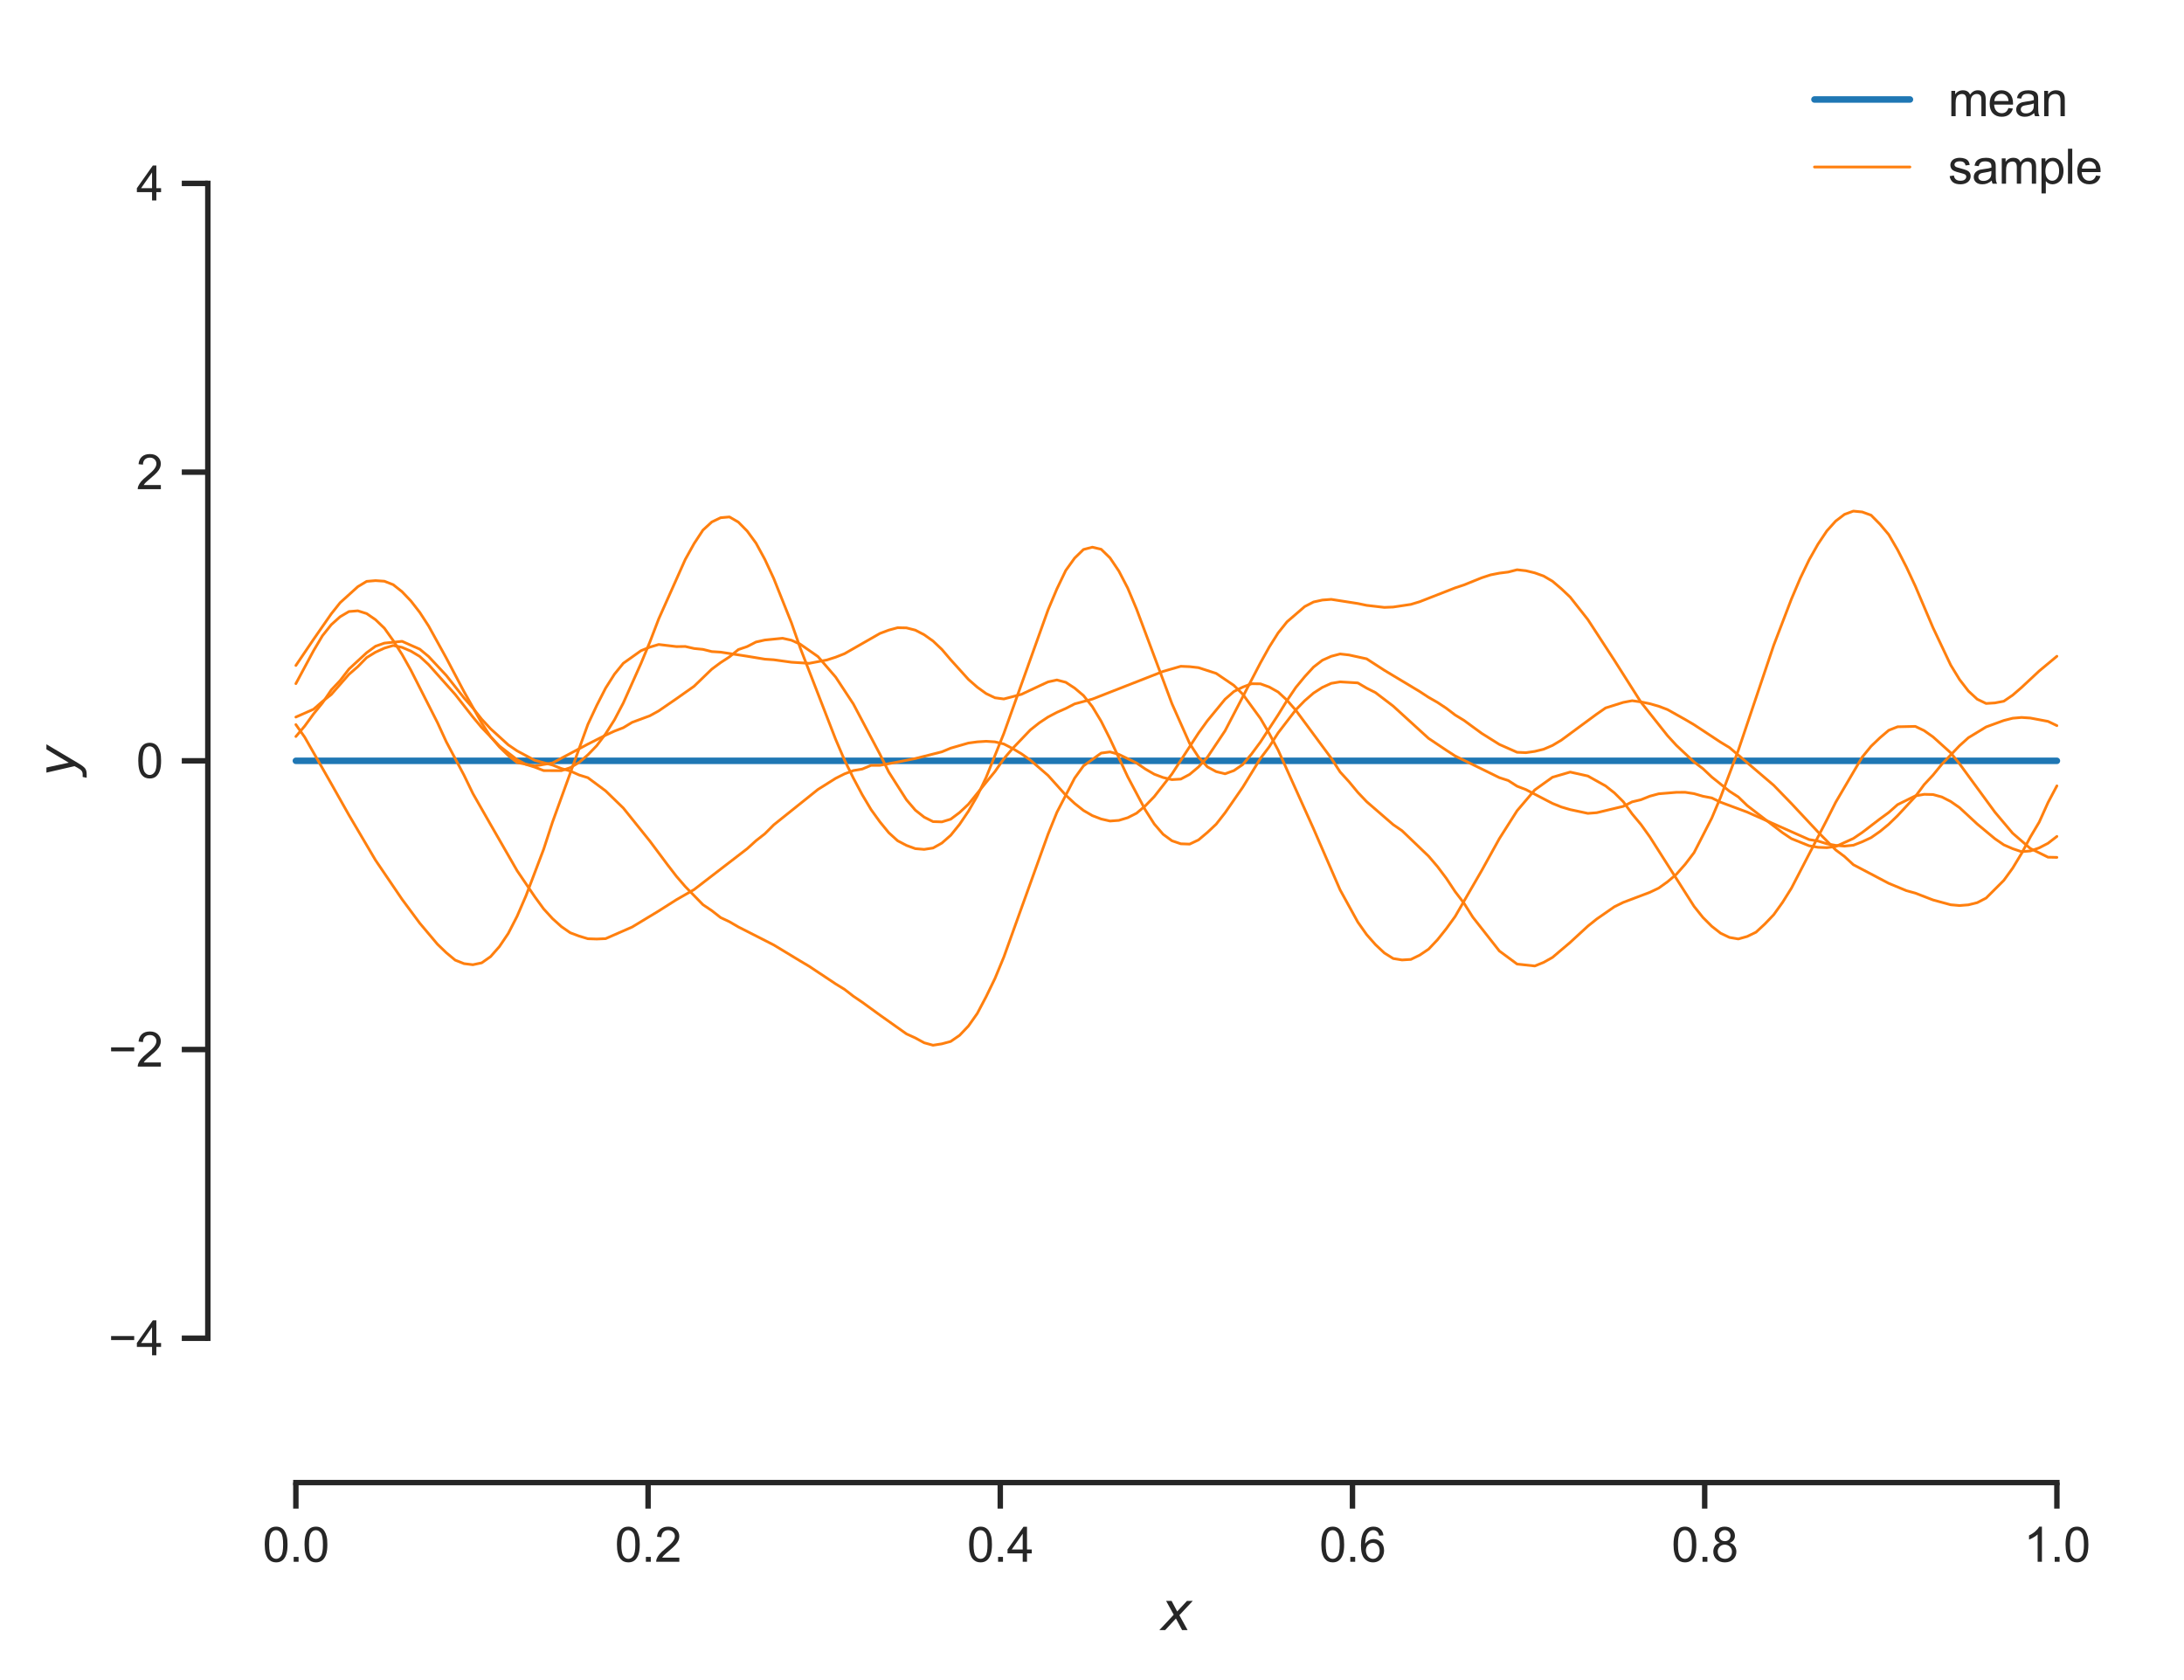<?xml version="1.0" encoding="utf-8" standalone="no"?>
<!DOCTYPE svg PUBLIC "-//W3C//DTD SVG 1.1//EN"
  "http://www.w3.org/Graphics/SVG/1.1/DTD/svg11.dtd">
<svg xmlns:xlink="http://www.w3.org/1999/xlink" width="402.633pt" height="309.639pt" viewBox="0 0 402.633 309.639" xmlns="http://www.w3.org/2000/svg" version="1.1">
 <defs>
  <style type="text/css">*{stroke-linejoin: round; stroke-linecap: butt}</style>
 </defs>
 <g id="figure_1">
  <g id="patch_1">
   <path d="M 0 309.639 
L 402.633 309.639 
L 402.633 0 
L 0 0 
z
" style="fill: #ffffff"/>
  </g>
  <g id="axes_1">
   <g id="patch_2">
    <path d="M 38.313 273.312 
L 395.433 273.312 
L 395.433 7.2 
L 38.313 7.2 
z
" style="fill: #ffffff"/>
   </g>
   <g id="matplotlib.axis_1">
    <g id="xtick_1">
     <g id="line2d_1">
      <defs>
       <path id="md94c6d6450" d="M 0 0 
L 0 4.8 
" style="stroke: #262626"/>
      </defs>
      <g>
       <use xlink:href="#md94c6d6450" x="54.546" y="273.312" style="fill: #262626; stroke: #262626"/>
      </g>
     </g>
     <g id="text_1">
      <!-- 0.0 -->
      <g style="fill: #262626" transform="translate(48.43 287.911) scale(0.088 -0.088)">
       <defs>
        <path id="ArialMT-30" d="M 266 2259 
Q 266 3072 433 3567 
Q 600 4063 929 4331 
Q 1259 4600 1759 4600 
Q 2128 4600 2406 4451 
Q 2684 4303 2865 4023 
Q 3047 3744 3150 3342 
Q 3253 2941 3253 2259 
Q 3253 1453 3087 958 
Q 2922 463 2592 192 
Q 2263 -78 1759 -78 
Q 1097 -78 719 397 
Q 266 969 266 2259 
z
M 844 2259 
Q 844 1131 1108 757 
Q 1372 384 1759 384 
Q 2147 384 2411 759 
Q 2675 1134 2675 2259 
Q 2675 3391 2411 3762 
Q 2147 4134 1753 4134 
Q 1366 4134 1134 3806 
Q 844 3388 844 2259 
z
" transform="scale(0.016)"/>
        <path id="ArialMT-2e" d="M 581 0 
L 581 641 
L 1222 641 
L 1222 0 
L 581 0 
z
" transform="scale(0.016)"/>
       </defs>
       <use xlink:href="#ArialMT-30"/>
       <use xlink:href="#ArialMT-2e" x="55.615"/>
       <use xlink:href="#ArialMT-30" x="83.398"/>
      </g>
     </g>
    </g>
    <g id="xtick_2">
     <g id="line2d_2">
      <g>
       <use xlink:href="#md94c6d6450" x="119.477" y="273.312" style="fill: #262626; stroke: #262626"/>
      </g>
     </g>
     <g id="text_2">
      <!-- 0.2 -->
      <g style="fill: #262626" transform="translate(113.361 287.911) scale(0.088 -0.088)">
       <defs>
        <path id="ArialMT-32" d="M 3222 541 
L 3222 0 
L 194 0 
Q 188 203 259 391 
Q 375 700 629 1000 
Q 884 1300 1366 1694 
Q 2113 2306 2375 2664 
Q 2638 3022 2638 3341 
Q 2638 3675 2398 3904 
Q 2159 4134 1775 4134 
Q 1369 4134 1125 3890 
Q 881 3647 878 3216 
L 300 3275 
Q 359 3922 746 4261 
Q 1134 4600 1788 4600 
Q 2447 4600 2831 4234 
Q 3216 3869 3216 3328 
Q 3216 3053 3103 2787 
Q 2991 2522 2730 2228 
Q 2469 1934 1863 1422 
Q 1356 997 1212 845 
Q 1069 694 975 541 
L 3222 541 
z
" transform="scale(0.016)"/>
       </defs>
       <use xlink:href="#ArialMT-30"/>
       <use xlink:href="#ArialMT-2e" x="55.615"/>
       <use xlink:href="#ArialMT-32" x="83.398"/>
      </g>
     </g>
    </g>
    <g id="xtick_3">
     <g id="line2d_3">
      <g>
       <use xlink:href="#md94c6d6450" x="184.407" y="273.312" style="fill: #262626; stroke: #262626"/>
      </g>
     </g>
     <g id="text_3">
      <!-- 0.4 -->
      <g style="fill: #262626" transform="translate(178.291 287.911) scale(0.088 -0.088)">
       <defs>
        <path id="ArialMT-34" d="M 2069 0 
L 2069 1097 
L 81 1097 
L 81 1613 
L 2172 4581 
L 2631 4581 
L 2631 1613 
L 3250 1613 
L 3250 1097 
L 2631 1097 
L 2631 0 
L 2069 0 
z
M 2069 1613 
L 2069 3678 
L 634 1613 
L 2069 1613 
z
" transform="scale(0.016)"/>
       </defs>
       <use xlink:href="#ArialMT-30"/>
       <use xlink:href="#ArialMT-2e" x="55.615"/>
       <use xlink:href="#ArialMT-34" x="83.398"/>
      </g>
     </g>
    </g>
    <g id="xtick_4">
     <g id="line2d_4">
      <g>
       <use xlink:href="#md94c6d6450" x="249.338" y="273.312" style="fill: #262626; stroke: #262626"/>
      </g>
     </g>
     <g id="text_4">
      <!-- 0.6 -->
      <g style="fill: #262626" transform="translate(243.222 287.911) scale(0.088 -0.088)">
       <defs>
        <path id="ArialMT-36" d="M 3184 3459 
L 2625 3416 
Q 2550 3747 2413 3897 
Q 2184 4138 1850 4138 
Q 1581 4138 1378 3988 
Q 1113 3794 959 3422 
Q 806 3050 800 2363 
Q 1003 2672 1297 2822 
Q 1591 2972 1913 2972 
Q 2475 2972 2870 2558 
Q 3266 2144 3266 1488 
Q 3266 1056 3080 686 
Q 2894 316 2569 119 
Q 2244 -78 1831 -78 
Q 1128 -78 684 439 
Q 241 956 241 2144 
Q 241 3472 731 4075 
Q 1159 4600 1884 4600 
Q 2425 4600 2770 4297 
Q 3116 3994 3184 3459 
z
M 888 1484 
Q 888 1194 1011 928 
Q 1134 663 1356 523 
Q 1578 384 1822 384 
Q 2178 384 2434 671 
Q 2691 959 2691 1453 
Q 2691 1928 2437 2201 
Q 2184 2475 1800 2475 
Q 1419 2475 1153 2201 
Q 888 1928 888 1484 
z
" transform="scale(0.016)"/>
       </defs>
       <use xlink:href="#ArialMT-30"/>
       <use xlink:href="#ArialMT-2e" x="55.615"/>
       <use xlink:href="#ArialMT-36" x="83.398"/>
      </g>
     </g>
    </g>
    <g id="xtick_5">
     <g id="line2d_5">
      <g>
       <use xlink:href="#md94c6d6450" x="314.269" y="273.312" style="fill: #262626; stroke: #262626"/>
      </g>
     </g>
     <g id="text_5">
      <!-- 0.8 -->
      <g style="fill: #262626" transform="translate(308.153 287.911) scale(0.088 -0.088)">
       <defs>
        <path id="ArialMT-38" d="M 1131 2484 
Q 781 2613 612 2850 
Q 444 3088 444 3419 
Q 444 3919 803 4259 
Q 1163 4600 1759 4600 
Q 2359 4600 2725 4251 
Q 3091 3903 3091 3403 
Q 3091 3084 2923 2848 
Q 2756 2613 2416 2484 
Q 2838 2347 3058 2040 
Q 3278 1734 3278 1309 
Q 3278 722 2862 322 
Q 2447 -78 1769 -78 
Q 1091 -78 675 323 
Q 259 725 259 1325 
Q 259 1772 486 2073 
Q 713 2375 1131 2484 
z
M 1019 3438 
Q 1019 3113 1228 2906 
Q 1438 2700 1772 2700 
Q 2097 2700 2305 2904 
Q 2513 3109 2513 3406 
Q 2513 3716 2298 3927 
Q 2084 4138 1766 4138 
Q 1444 4138 1231 3931 
Q 1019 3725 1019 3438 
z
M 838 1322 
Q 838 1081 952 856 
Q 1066 631 1291 507 
Q 1516 384 1775 384 
Q 2178 384 2440 643 
Q 2703 903 2703 1303 
Q 2703 1709 2433 1975 
Q 2163 2241 1756 2241 
Q 1359 2241 1098 1978 
Q 838 1716 838 1322 
z
" transform="scale(0.016)"/>
       </defs>
       <use xlink:href="#ArialMT-30"/>
       <use xlink:href="#ArialMT-2e" x="55.615"/>
       <use xlink:href="#ArialMT-38" x="83.398"/>
      </g>
     </g>
    </g>
    <g id="xtick_6">
     <g id="line2d_6">
      <g>
       <use xlink:href="#md94c6d6450" x="379.2" y="273.312" style="fill: #262626; stroke: #262626"/>
      </g>
     </g>
     <g id="text_6">
      <!-- 1.0 -->
      <g style="fill: #262626" transform="translate(373.084 287.911) scale(0.088 -0.088)">
       <defs>
        <path id="ArialMT-31" d="M 2384 0 
L 1822 0 
L 1822 3584 
Q 1619 3391 1289 3197 
Q 959 3003 697 2906 
L 697 3450 
Q 1169 3672 1522 3987 
Q 1875 4303 2022 4600 
L 2384 4600 
L 2384 0 
z
" transform="scale(0.016)"/>
       </defs>
       <use xlink:href="#ArialMT-31"/>
       <use xlink:href="#ArialMT-2e" x="55.615"/>
       <use xlink:href="#ArialMT-30" x="83.398"/>
      </g>
     </g>
    </g>
    <g id="text_7">
     <!-- $x$ -->
     <g style="fill: #262626" transform="translate(213.993 300.531) scale(0.096 -0.096)">
      <defs>
       <path id="DejaVuSans-Oblique-78" d="M 3841 3500 
L 2234 1784 
L 3219 0 
L 2559 0 
L 1819 1388 
L 531 0 
L -166 0 
L 1556 1844 
L 641 3500 
L 1300 3500 
L 1972 2234 
L 3144 3500 
L 3841 3500 
z
" transform="scale(0.016)"/>
      </defs>
      <use xlink:href="#DejaVuSans-Oblique-78" transform="translate(0 0.312)"/>
     </g>
    </g>
   </g>
   <g id="matplotlib.axis_2">
    <g id="ytick_1">
     <g id="line2d_7">
      <defs>
       <path id="m2a1c72c2b5" d="M 0 0 
L -4.8 0 
" style="stroke: #262626"/>
      </defs>
      <g>
       <use xlink:href="#m2a1c72c2b5" x="38.313" y="246.701" style="fill: #262626; stroke: #262626"/>
      </g>
     </g>
     <g id="text_8">
      <!-- −4 -->
      <g style="fill: #262626" transform="translate(19.98 249.85) scale(0.088 -0.088)">
       <defs>
        <path id="ArialMT-2212" d="M 3381 1997 
L 356 1997 
L 356 2522 
L 3381 2522 
L 3381 1997 
z
" transform="scale(0.016)"/>
       </defs>
       <use xlink:href="#ArialMT-2212"/>
       <use xlink:href="#ArialMT-34" x="58.398"/>
      </g>
     </g>
    </g>
    <g id="ytick_2">
     <g id="line2d_8">
      <g>
       <use xlink:href="#m2a1c72c2b5" x="38.313" y="193.478" style="fill: #262626; stroke: #262626"/>
      </g>
     </g>
     <g id="text_9">
      <!-- −2 -->
      <g style="fill: #262626" transform="translate(19.98 196.628) scale(0.088 -0.088)">
       <use xlink:href="#ArialMT-2212"/>
       <use xlink:href="#ArialMT-32" x="58.398"/>
      </g>
     </g>
    </g>
    <g id="ytick_3">
     <g id="line2d_9">
      <g>
       <use xlink:href="#m2a1c72c2b5" x="38.313" y="140.256" style="fill: #262626; stroke: #262626"/>
      </g>
     </g>
     <g id="text_10">
      <!-- 0 -->
      <g style="fill: #262626" transform="translate(25.119 143.405) scale(0.088 -0.088)">
       <use xlink:href="#ArialMT-30"/>
      </g>
     </g>
    </g>
    <g id="ytick_4">
     <g id="line2d_10">
      <g>
       <use xlink:href="#m2a1c72c2b5" x="38.313" y="87.034" style="fill: #262626; stroke: #262626"/>
      </g>
     </g>
     <g id="text_11">
      <!-- 2 -->
      <g style="fill: #262626" transform="translate(25.119 90.183) scale(0.088 -0.088)">
       <use xlink:href="#ArialMT-32"/>
      </g>
     </g>
    </g>
    <g id="ytick_5">
     <g id="line2d_11">
      <g>
       <use xlink:href="#m2a1c72c2b5" x="38.313" y="33.811" style="fill: #262626; stroke: #262626"/>
      </g>
     </g>
     <g id="text_12">
      <!-- 4 -->
      <g style="fill: #262626" transform="translate(25.119 36.961) scale(0.088 -0.088)">
       <use xlink:href="#ArialMT-34"/>
      </g>
     </g>
    </g>
    <g id="text_13">
     <!-- $y$ -->
     <g style="fill: #262626" transform="translate(13.963 143.136) rotate(-90) scale(0.096 -0.096)">
      <defs>
       <path id="DejaVuSans-Oblique-79" d="M 1588 -325 
Q 1188 -997 936 -1164 
Q 684 -1331 294 -1331 
L -159 -1331 
L -63 -850 
L 269 -850 
Q 509 -850 678 -719 
Q 847 -588 1056 -206 
L 1234 128 
L 459 3500 
L 1069 3500 
L 1650 819 
L 3256 3500 
L 3859 3500 
L 1588 -325 
z
" transform="scale(0.016)"/>
      </defs>
      <use xlink:href="#DejaVuSans-Oblique-79" transform="translate(0 0.312)"/>
     </g>
    </g>
   </g>
   <g id="line2d_12">
    <path d="M 54.546 140.256 
L 379.2 140.256 
L 379.2 140.256 
" clip-path="url(#p07a44b1c18)" style="fill: none; stroke: #1f77b4; stroke-width: 1.2; stroke-linecap: round"/>
   </g>
   <g id="line2d_13">
    <path d="M 54.546 132.188 
L 57.808 130.746 
L 59.44 129.316 
L 61.071 128.033 
L 64.334 124.315 
L 65.966 122.896 
L 67.597 121.227 
L 69.228 120.229 
L 70.86 119.486 
L 72.491 118.998 
L 74.123 119.342 
L 75.754 120.035 
L 77.386 121.013 
L 79.017 122.522 
L 83.911 128.012 
L 87.174 132.176 
L 88.806 134.133 
L 92.068 137.514 
L 95.331 140.046 
L 96.963 140.918 
L 98.594 141.422 
L 100.226 142.056 
L 103.488 142.072 
L 105.12 141.526 
L 106.751 140.561 
L 108.383 139.148 
L 110.014 137.462 
L 111.646 135.282 
L 113.277 132.7 
L 114.909 129.597 
L 118.171 122.299 
L 119.803 118.368 
L 121.434 114.103 
L 126.329 103.144 
L 127.96 100.211 
L 129.591 97.725 
L 131.223 96.225 
L 132.854 95.441 
L 134.486 95.298 
L 136.117 96.247 
L 137.749 97.9 
L 139.38 100.134 
L 141.011 103.132 
L 142.643 106.646 
L 145.906 114.812 
L 147.537 119.475 
L 154.063 136.311 
L 155.694 140.125 
L 157.326 143.445 
L 158.957 146.508 
L 160.589 149.253 
L 162.22 151.514 
L 163.851 153.507 
L 165.483 154.993 
L 167.114 155.849 
L 168.746 156.448 
L 170.377 156.581 
L 172.009 156.33 
L 173.64 155.417 
L 175.271 153.982 
L 176.903 151.966 
L 178.534 149.548 
L 180.166 146.73 
L 181.797 143.321 
L 185.06 135.221 
L 193.217 112.427 
L 194.849 108.557 
L 196.48 105.16 
L 198.111 102.888 
L 199.743 101.298 
L 201.374 100.872 
L 203.006 101.258 
L 204.637 102.845 
L 206.269 105.275 
L 207.9 108.411 
L 209.531 112.289 
L 214.426 125.35 
L 216.057 129.73 
L 219.32 137.06 
L 220.951 139.567 
L 222.583 141.365 
L 224.214 142.248 
L 225.846 142.647 
L 227.477 142.058 
L 229.109 140.94 
L 230.74 138.987 
L 232.371 136.786 
L 235.634 131.779 
L 237.266 129.145 
L 238.897 126.724 
L 240.529 124.747 
L 242.16 122.97 
L 243.791 121.712 
L 245.423 120.987 
L 247.054 120.557 
L 248.686 120.74 
L 251.949 121.454 
L 255.211 123.564 
L 261.737 127.484 
L 263.369 128.554 
L 265 129.481 
L 266.631 130.562 
L 268.263 131.806 
L 269.894 132.801 
L 273.157 135.19 
L 276.42 137.234 
L 279.683 138.68 
L 281.314 138.751 
L 282.946 138.517 
L 284.577 138.12 
L 286.209 137.421 
L 287.84 136.447 
L 294.366 131.639 
L 295.997 130.51 
L 299.26 129.485 
L 300.892 129.176 
L 302.523 129.393 
L 304.154 129.726 
L 305.786 130.191 
L 307.417 130.81 
L 310.68 132.639 
L 312.312 133.601 
L 317.206 136.824 
L 318.837 137.81 
L 326.994 144.768 
L 330.257 148.133 
L 335.152 153.364 
L 338.414 156.677 
L 340.046 157.899 
L 341.677 159.406 
L 348.203 162.843 
L 351.466 164.197 
L 353.097 164.643 
L 356.36 165.904 
L 359.623 166.792 
L 361.254 166.935 
L 362.886 166.805 
L 364.517 166.403 
L 366.149 165.558 
L 369.412 162.297 
L 371.043 160.046 
L 372.674 157.355 
L 374.306 154.307 
L 375.937 151.563 
L 377.569 147.943 
L 379.2 144.872 
L 379.2 144.872 
" clip-path="url(#p07a44b1c18)" style="fill: none; stroke: #ff7f0e; stroke-width: 0.5; stroke-linecap: round"/>
   </g>
   <g id="line2d_14">
    <path d="M 54.546 122.681 
L 57.808 117.86 
L 61.071 113.16 
L 62.703 111.107 
L 65.966 108.155 
L 67.597 107.172 
L 69.228 107.035 
L 70.86 107.145 
L 72.491 107.784 
L 74.123 109.079 
L 75.754 110.792 
L 77.386 112.892 
L 79.017 115.406 
L 82.28 121.312 
L 85.543 127.504 
L 88.806 133.277 
L 90.437 135.794 
L 92.068 137.702 
L 93.7 139.276 
L 95.331 140.574 
L 98.594 141.207 
L 101.857 140.647 
L 108.383 137.174 
L 111.646 135.53 
L 113.277 134.78 
L 114.909 134.154 
L 116.54 133.163 
L 119.803 131.953 
L 121.434 131.054 
L 124.697 128.811 
L 127.96 126.507 
L 131.223 123.357 
L 132.854 122.147 
L 134.486 121.087 
L 136.117 119.75 
L 137.749 119.19 
L 139.38 118.351 
L 141.011 117.986 
L 144.274 117.661 
L 145.906 118.027 
L 147.537 118.761 
L 150.8 121.038 
L 154.063 124.827 
L 157.326 129.784 
L 162.22 139.038 
L 163.851 142.325 
L 167.114 147.442 
L 168.746 149.351 
L 170.377 150.64 
L 172.009 151.46 
L 173.64 151.512 
L 175.271 151.013 
L 176.903 149.788 
L 178.534 148.259 
L 181.797 144.229 
L 183.429 142.23 
L 185.06 139.887 
L 186.691 137.966 
L 189.954 134.558 
L 191.586 133.264 
L 193.217 132.179 
L 194.849 131.32 
L 196.48 130.604 
L 198.111 129.763 
L 201.374 128.882 
L 214.426 123.773 
L 217.689 122.829 
L 219.32 122.899 
L 220.951 123.082 
L 224.214 124.14 
L 227.477 126.356 
L 229.109 127.977 
L 232.371 132.443 
L 234.003 135.237 
L 235.634 138.289 
L 242.16 152.78 
L 247.054 164.045 
L 250.317 169.978 
L 251.949 172.292 
L 253.58 174.143 
L 255.211 175.676 
L 256.843 176.701 
L 258.474 176.965 
L 260.106 176.866 
L 261.737 176.072 
L 263.369 174.976 
L 265 173.254 
L 266.631 171.211 
L 268.263 168.956 
L 273.157 160.49 
L 276.42 154.592 
L 279.683 149.46 
L 282.946 145.619 
L 286.209 143.281 
L 289.472 142.329 
L 292.734 143.057 
L 295.997 144.882 
L 297.629 146.169 
L 299.26 147.791 
L 300.892 150.044 
L 302.523 151.996 
L 304.154 154.273 
L 312.312 167.09 
L 313.943 169.131 
L 315.574 170.757 
L 317.206 172.035 
L 318.837 172.814 
L 320.469 173.096 
L 322.1 172.638 
L 323.732 171.848 
L 325.363 170.333 
L 326.994 168.626 
L 328.626 166.347 
L 330.257 163.739 
L 336.783 151.152 
L 338.414 147.912 
L 341.677 142.348 
L 343.309 139.576 
L 344.94 137.574 
L 346.572 136.013 
L 348.203 134.625 
L 349.834 133.981 
L 353.097 133.908 
L 354.729 134.687 
L 356.36 135.839 
L 359.623 138.772 
L 361.254 140.808 
L 367.78 149.723 
L 371.043 153.604 
L 374.306 156.421 
L 377.569 158.022 
L 379.2 158.058 
L 379.2 158.058 
" clip-path="url(#p07a44b1c18)" style="fill: none; stroke: #ff7f0e; stroke-width: 0.5; stroke-linecap: round"/>
   </g>
   <g id="line2d_15">
    <path d="M 54.546 126.027 
L 57.808 119.952 
L 59.44 117.206 
L 61.071 115.159 
L 62.703 113.693 
L 64.334 112.735 
L 65.966 112.602 
L 67.597 113.113 
L 69.228 114.236 
L 70.86 115.802 
L 72.491 118.095 
L 74.123 120.652 
L 75.754 123.564 
L 80.648 133.204 
L 82.28 136.755 
L 85.543 142.907 
L 87.174 146.273 
L 90.437 151.99 
L 95.331 160.51 
L 98.594 165.319 
L 100.226 167.556 
L 101.857 169.34 
L 103.488 170.814 
L 105.12 171.949 
L 106.751 172.562 
L 108.383 173.054 
L 110.014 173.107 
L 111.646 173.038 
L 116.54 170.893 
L 121.434 167.936 
L 124.697 165.864 
L 127.96 163.992 
L 137.749 156.453 
L 139.38 154.977 
L 141.011 153.699 
L 142.643 152.064 
L 150.8 145.529 
L 154.063 143.481 
L 155.694 142.662 
L 157.326 142.055 
L 158.957 141.773 
L 160.589 141.093 
L 162.22 141.086 
L 165.483 140.476 
L 168.746 139.832 
L 173.64 138.598 
L 175.271 137.918 
L 178.534 136.979 
L 180.166 136.761 
L 181.797 136.656 
L 183.429 136.761 
L 185.06 137.152 
L 186.691 137.991 
L 188.323 138.968 
L 189.954 140.125 
L 193.217 142.952 
L 196.48 146.587 
L 198.111 148.107 
L 199.743 149.405 
L 201.374 150.352 
L 203.006 150.982 
L 204.637 151.356 
L 206.269 151.235 
L 207.9 150.742 
L 209.531 149.916 
L 211.163 148.538 
L 212.794 146.855 
L 216.057 142.678 
L 220.951 135.142 
L 222.583 132.877 
L 225.846 128.904 
L 227.477 127.475 
L 229.109 126.667 
L 230.74 126.043 
L 232.371 126.064 
L 234.003 126.653 
L 235.634 127.57 
L 237.266 129.079 
L 238.897 130.948 
L 245.423 139.776 
L 247.054 142.308 
L 248.686 144.094 
L 250.317 146.066 
L 251.949 147.784 
L 256.843 152.02 
L 258.474 153.14 
L 263.369 157.835 
L 265 159.742 
L 266.631 161.91 
L 268.263 164.371 
L 269.894 166.506 
L 271.526 169.084 
L 276.42 175.316 
L 279.683 177.723 
L 282.946 178.076 
L 284.577 177.414 
L 286.209 176.498 
L 289.472 173.732 
L 292.734 170.728 
L 294.366 169.419 
L 297.629 167.154 
L 299.26 166.352 
L 304.154 164.501 
L 305.786 163.721 
L 307.417 162.556 
L 309.049 161.171 
L 310.68 159.322 
L 312.312 157.179 
L 315.574 150.818 
L 317.206 146.95 
L 320.469 138.317 
L 326.994 118.955 
L 330.257 110.437 
L 331.889 106.6 
L 333.52 103.209 
L 335.152 100.32 
L 336.783 97.882 
L 338.414 96.062 
L 340.046 94.822 
L 341.677 94.223 
L 343.309 94.38 
L 344.94 94.972 
L 346.572 96.621 
L 348.203 98.561 
L 349.834 101.37 
L 351.466 104.554 
L 353.097 108.043 
L 356.36 115.712 
L 359.623 122.603 
L 361.254 125.276 
L 362.886 127.39 
L 364.517 128.897 
L 366.149 129.684 
L 367.78 129.581 
L 369.412 129.267 
L 371.043 128.152 
L 372.674 126.743 
L 375.937 123.696 
L 379.2 120.981 
L 379.2 120.981 
" clip-path="url(#p07a44b1c18)" style="fill: none; stroke: #ff7f0e; stroke-width: 0.5; stroke-linecap: round"/>
   </g>
   <g id="line2d_16">
    <path d="M 54.546 133.58 
L 56.177 135.902 
L 61.071 144.475 
L 64.334 150.261 
L 69.228 158.574 
L 74.123 165.786 
L 77.386 170.189 
L 80.648 174.064 
L 82.28 175.633 
L 83.911 176.992 
L 85.543 177.644 
L 87.174 177.845 
L 88.806 177.499 
L 90.437 176.355 
L 92.068 174.501 
L 93.7 172.08 
L 95.331 168.91 
L 96.963 165.147 
L 100.226 156.553 
L 101.857 151.558 
L 108.383 133.536 
L 110.014 130.05 
L 111.646 126.861 
L 113.277 124.285 
L 114.909 122.276 
L 118.171 119.954 
L 119.803 119.299 
L 121.434 118.81 
L 124.697 119.197 
L 126.329 119.175 
L 127.96 119.549 
L 129.591 119.712 
L 131.223 120.118 
L 132.854 120.22 
L 137.749 120.977 
L 141.011 121.516 
L 142.643 121.627 
L 145.906 122.08 
L 149.169 122.285 
L 152.431 121.669 
L 154.063 121.147 
L 155.694 120.506 
L 162.22 116.773 
L 163.851 116.161 
L 165.483 115.716 
L 167.114 115.748 
L 168.746 116.166 
L 170.377 117.012 
L 172.009 118.172 
L 173.64 119.718 
L 175.271 121.632 
L 178.534 125.246 
L 180.166 126.681 
L 181.797 127.858 
L 183.429 128.636 
L 185.06 128.852 
L 188.323 127.993 
L 191.586 126.459 
L 193.217 125.707 
L 194.849 125.351 
L 196.48 125.78 
L 198.111 126.842 
L 199.743 128.218 
L 201.374 130.26 
L 203.006 132.966 
L 204.637 136.208 
L 207.9 143.195 
L 211.163 149.339 
L 212.794 151.902 
L 214.426 153.798 
L 216.057 154.997 
L 217.689 155.552 
L 219.32 155.61 
L 220.951 154.838 
L 222.583 153.465 
L 224.214 151.929 
L 225.846 149.841 
L 229.109 145.13 
L 232.371 139.816 
L 234.003 137.65 
L 235.634 135.099 
L 238.897 130.849 
L 240.529 129.175 
L 242.16 127.763 
L 243.791 126.712 
L 245.423 125.972 
L 247.054 125.699 
L 250.317 125.892 
L 251.949 126.853 
L 253.58 127.678 
L 256.843 130.166 
L 263.369 136.119 
L 266.631 138.302 
L 268.263 139.362 
L 276.42 143.356 
L 278.052 143.885 
L 279.683 144.934 
L 281.314 145.563 
L 286.209 148.107 
L 287.84 148.766 
L 289.472 149.249 
L 292.734 149.943 
L 294.366 149.821 
L 299.26 148.647 
L 300.892 147.821 
L 302.523 147.429 
L 304.154 146.776 
L 305.786 146.335 
L 309.049 146.065 
L 310.68 146.059 
L 312.312 146.31 
L 313.943 146.786 
L 315.574 147.097 
L 317.206 147.887 
L 322.1 149.706 
L 333.52 154.771 
L 335.152 155.039 
L 336.783 155.546 
L 338.414 155.846 
L 340.046 155.979 
L 341.677 155.815 
L 343.309 155.179 
L 344.94 154.422 
L 346.572 153.286 
L 348.203 151.945 
L 349.834 150.362 
L 353.097 146.848 
L 354.729 144.641 
L 356.36 142.886 
L 357.992 140.886 
L 361.254 137.467 
L 362.886 135.996 
L 366.149 134.01 
L 369.412 132.821 
L 371.043 132.404 
L 372.674 132.262 
L 374.306 132.368 
L 377.569 132.985 
L 379.2 133.767 
L 379.2 133.767 
" clip-path="url(#p07a44b1c18)" style="fill: none; stroke: #ff7f0e; stroke-width: 0.5; stroke-linecap: round"/>
   </g>
   <g id="line2d_17">
    <path d="M 54.546 135.776 
L 56.177 133.851 
L 57.808 131.605 
L 59.44 129.595 
L 61.071 127.193 
L 62.703 125.461 
L 64.334 123.341 
L 67.597 120.324 
L 69.228 119.132 
L 70.86 118.558 
L 74.123 118.228 
L 77.386 119.671 
L 79.017 121.027 
L 82.28 124.521 
L 85.543 128.657 
L 87.174 130.524 
L 88.806 132.582 
L 90.437 134.342 
L 93.7 137.314 
L 95.331 138.421 
L 98.594 140.168 
L 101.857 141.034 
L 103.488 141.677 
L 105.12 142.129 
L 106.751 142.863 
L 108.383 143.371 
L 111.646 145.795 
L 114.909 148.957 
L 119.803 155.05 
L 123.066 159.42 
L 124.697 161.54 
L 126.329 163.434 
L 129.591 166.775 
L 131.223 167.874 
L 132.854 169.155 
L 134.486 169.923 
L 136.117 170.877 
L 142.643 174.201 
L 147.537 177.163 
L 149.169 178.129 
L 154.063 181.385 
L 155.694 182.386 
L 157.326 183.653 
L 158.957 184.758 
L 162.22 187.13 
L 167.114 190.599 
L 168.746 191.342 
L 170.377 192.236 
L 172.009 192.686 
L 173.64 192.43 
L 175.271 191.987 
L 176.903 190.861 
L 178.534 189.148 
L 180.166 186.831 
L 181.797 183.74 
L 183.429 180.378 
L 185.06 176.437 
L 188.323 167.361 
L 193.217 153.777 
L 194.849 149.746 
L 198.111 143.452 
L 199.743 141.191 
L 203.006 138.831 
L 204.637 138.613 
L 206.269 139.068 
L 209.531 140.657 
L 211.163 141.776 
L 212.794 142.721 
L 214.426 143.335 
L 216.057 143.721 
L 217.689 143.623 
L 219.32 142.755 
L 220.951 141.39 
L 222.583 139.607 
L 225.846 134.725 
L 232.371 122.195 
L 234.003 119.26 
L 235.634 116.674 
L 237.266 114.633 
L 240.529 111.818 
L 242.16 110.975 
L 243.791 110.614 
L 245.423 110.492 
L 250.317 111.256 
L 251.949 111.595 
L 255.211 111.973 
L 256.843 111.905 
L 260.106 111.417 
L 261.737 110.923 
L 268.263 108.371 
L 269.894 107.83 
L 273.157 106.514 
L 274.789 105.979 
L 276.42 105.658 
L 278.052 105.454 
L 279.683 105.035 
L 281.314 105.214 
L 282.946 105.608 
L 284.577 106.191 
L 286.209 107.148 
L 287.84 108.535 
L 289.472 110.078 
L 292.734 114.222 
L 297.629 121.742 
L 302.523 129.454 
L 307.417 135.619 
L 309.049 137.405 
L 312.312 140.469 
L 313.943 141.698 
L 315.574 143.242 
L 318.837 145.861 
L 320.469 146.912 
L 322.1 148.495 
L 326.994 152.269 
L 328.626 153.511 
L 330.257 154.601 
L 333.52 155.916 
L 335.152 156.2 
L 336.783 156.263 
L 338.414 156.056 
L 341.677 154.571 
L 343.309 153.464 
L 346.572 150.967 
L 348.203 149.775 
L 349.834 148.33 
L 353.097 146.723 
L 354.729 146.434 
L 356.36 146.472 
L 357.992 146.92 
L 359.623 147.752 
L 361.254 148.886 
L 364.517 151.91 
L 367.78 154.622 
L 369.412 155.745 
L 371.043 156.454 
L 372.674 157.004 
L 374.306 156.872 
L 375.937 156.304 
L 377.569 155.453 
L 379.2 154.194 
L 379.2 154.194 
" clip-path="url(#p07a44b1c18)" style="fill: none; stroke: #ff7f0e; stroke-width: 0.5; stroke-linecap: round"/>
   </g>
   <g id="patch_3">
    <path d="M 38.313 246.701 
L 38.313 33.811 
" style="fill: none; stroke: #262626; stroke-linejoin: miter; stroke-linecap: square"/>
   </g>
   <g id="patch_4">
    <path d="M 54.546 273.312 
L 379.2 273.312 
" style="fill: none; stroke: #262626; stroke-linejoin: miter; stroke-linecap: square"/>
   </g>
   <g id="legend_1">
    <g id="line2d_18">
     <path d="M 334.507 18.339 
L 343.307 18.339 
L 352.107 18.339 
" style="fill: none; stroke: #1f77b4; stroke-width: 1.2; stroke-linecap: round"/>
    </g>
    <g id="text_14">
     <!-- mean -->
     <g style="fill: #262626" transform="translate(359.147 21.419) scale(0.088 -0.088)">
      <defs>
       <path id="ArialMT-6d" d="M 422 0 
L 422 3319 
L 925 3319 
L 925 2853 
Q 1081 3097 1340 3245 
Q 1600 3394 1931 3394 
Q 2300 3394 2536 3241 
Q 2772 3088 2869 2813 
Q 3263 3394 3894 3394 
Q 4388 3394 4653 3120 
Q 4919 2847 4919 2278 
L 4919 0 
L 4359 0 
L 4359 2091 
Q 4359 2428 4304 2576 
Q 4250 2725 4106 2815 
Q 3963 2906 3769 2906 
Q 3419 2906 3187 2673 
Q 2956 2441 2956 1928 
L 2956 0 
L 2394 0 
L 2394 2156 
Q 2394 2531 2256 2718 
Q 2119 2906 1806 2906 
Q 1569 2906 1367 2781 
Q 1166 2656 1075 2415 
Q 984 2175 984 1722 
L 984 0 
L 422 0 
z
" transform="scale(0.016)"/>
       <path id="ArialMT-65" d="M 2694 1069 
L 3275 997 
Q 3138 488 2766 206 
Q 2394 -75 1816 -75 
Q 1088 -75 661 373 
Q 234 822 234 1631 
Q 234 2469 665 2931 
Q 1097 3394 1784 3394 
Q 2450 3394 2872 2941 
Q 3294 2488 3294 1666 
Q 3294 1616 3291 1516 
L 816 1516 
Q 847 969 1125 678 
Q 1403 388 1819 388 
Q 2128 388 2347 550 
Q 2566 713 2694 1069 
z
M 847 1978 
L 2700 1978 
Q 2663 2397 2488 2606 
Q 2219 2931 1791 2931 
Q 1403 2931 1139 2672 
Q 875 2413 847 1978 
z
" transform="scale(0.016)"/>
       <path id="ArialMT-61" d="M 2588 409 
Q 2275 144 1986 34 
Q 1697 -75 1366 -75 
Q 819 -75 525 192 
Q 231 459 231 875 
Q 231 1119 342 1320 
Q 453 1522 633 1644 
Q 813 1766 1038 1828 
Q 1203 1872 1538 1913 
Q 2219 1994 2541 2106 
Q 2544 2222 2544 2253 
Q 2544 2597 2384 2738 
Q 2169 2928 1744 2928 
Q 1347 2928 1158 2789 
Q 969 2650 878 2297 
L 328 2372 
Q 403 2725 575 2942 
Q 747 3159 1072 3276 
Q 1397 3394 1825 3394 
Q 2250 3394 2515 3294 
Q 2781 3194 2906 3042 
Q 3031 2891 3081 2659 
Q 3109 2516 3109 2141 
L 3109 1391 
Q 3109 606 3145 398 
Q 3181 191 3288 0 
L 2700 0 
Q 2613 175 2588 409 
z
M 2541 1666 
Q 2234 1541 1622 1453 
Q 1275 1403 1131 1340 
Q 988 1278 909 1158 
Q 831 1038 831 891 
Q 831 666 1001 516 
Q 1172 366 1500 366 
Q 1825 366 2078 508 
Q 2331 650 2450 897 
Q 2541 1088 2541 1459 
L 2541 1666 
z
" transform="scale(0.016)"/>
       <path id="ArialMT-6e" d="M 422 0 
L 422 3319 
L 928 3319 
L 928 2847 
Q 1294 3394 1984 3394 
Q 2284 3394 2536 3286 
Q 2788 3178 2913 3003 
Q 3038 2828 3088 2588 
Q 3119 2431 3119 2041 
L 3119 0 
L 2556 0 
L 2556 2019 
Q 2556 2363 2490 2533 
Q 2425 2703 2258 2804 
Q 2091 2906 1866 2906 
Q 1506 2906 1245 2678 
Q 984 2450 984 1813 
L 984 0 
L 422 0 
z
" transform="scale(0.016)"/>
      </defs>
      <use xlink:href="#ArialMT-6d"/>
      <use xlink:href="#ArialMT-65" x="83.301"/>
      <use xlink:href="#ArialMT-61" x="138.916"/>
      <use xlink:href="#ArialMT-6e" x="194.531"/>
     </g>
    </g>
    <g id="line2d_19">
     <path d="M 334.507 30.787 
L 343.307 30.787 
L 352.107 30.787 
" style="fill: none; stroke: #ff7f0e; stroke-width: 0.5; stroke-linecap: round"/>
    </g>
    <g id="text_15">
     <!-- sample -->
     <g style="fill: #262626" transform="translate(359.147 33.867) scale(0.088 -0.088)">
      <defs>
       <path id="ArialMT-73" d="M 197 991 
L 753 1078 
Q 800 744 1014 566 
Q 1228 388 1613 388 
Q 2000 388 2187 545 
Q 2375 703 2375 916 
Q 2375 1106 2209 1216 
Q 2094 1291 1634 1406 
Q 1016 1563 777 1677 
Q 538 1791 414 1992 
Q 291 2194 291 2438 
Q 291 2659 392 2848 
Q 494 3038 669 3163 
Q 800 3259 1026 3326 
Q 1253 3394 1513 3394 
Q 1903 3394 2198 3281 
Q 2494 3169 2634 2976 
Q 2775 2784 2828 2463 
L 2278 2388 
Q 2241 2644 2061 2787 
Q 1881 2931 1553 2931 
Q 1166 2931 1000 2803 
Q 834 2675 834 2503 
Q 834 2394 903 2306 
Q 972 2216 1119 2156 
Q 1203 2125 1616 2013 
Q 2213 1853 2448 1751 
Q 2684 1650 2818 1456 
Q 2953 1263 2953 975 
Q 2953 694 2789 445 
Q 2625 197 2315 61 
Q 2006 -75 1616 -75 
Q 969 -75 630 194 
Q 291 463 197 991 
z
" transform="scale(0.016)"/>
       <path id="ArialMT-70" d="M 422 -1272 
L 422 3319 
L 934 3319 
L 934 2888 
Q 1116 3141 1344 3267 
Q 1572 3394 1897 3394 
Q 2322 3394 2647 3175 
Q 2972 2956 3137 2557 
Q 3303 2159 3303 1684 
Q 3303 1175 3120 767 
Q 2938 359 2589 142 
Q 2241 -75 1856 -75 
Q 1575 -75 1351 44 
Q 1128 163 984 344 
L 984 -1272 
L 422 -1272 
z
M 931 1641 
Q 931 1000 1190 694 
Q 1450 388 1819 388 
Q 2194 388 2461 705 
Q 2728 1022 2728 1688 
Q 2728 2322 2467 2637 
Q 2206 2953 1844 2953 
Q 1484 2953 1207 2617 
Q 931 2281 931 1641 
z
" transform="scale(0.016)"/>
       <path id="ArialMT-6c" d="M 409 0 
L 409 4581 
L 972 4581 
L 972 0 
L 409 0 
z
" transform="scale(0.016)"/>
      </defs>
      <use xlink:href="#ArialMT-73"/>
      <use xlink:href="#ArialMT-61" x="50"/>
      <use xlink:href="#ArialMT-6d" x="105.615"/>
      <use xlink:href="#ArialMT-70" x="188.916"/>
      <use xlink:href="#ArialMT-6c" x="244.531"/>
      <use xlink:href="#ArialMT-65" x="266.748"/>
     </g>
    </g>
   </g>
  </g>
 </g>
 <defs>
  <clipPath id="p07a44b1c18">
   <rect x="38.313" y="7.2" width="357.12" height="266.112"/>
  </clipPath>
 </defs>
</svg>